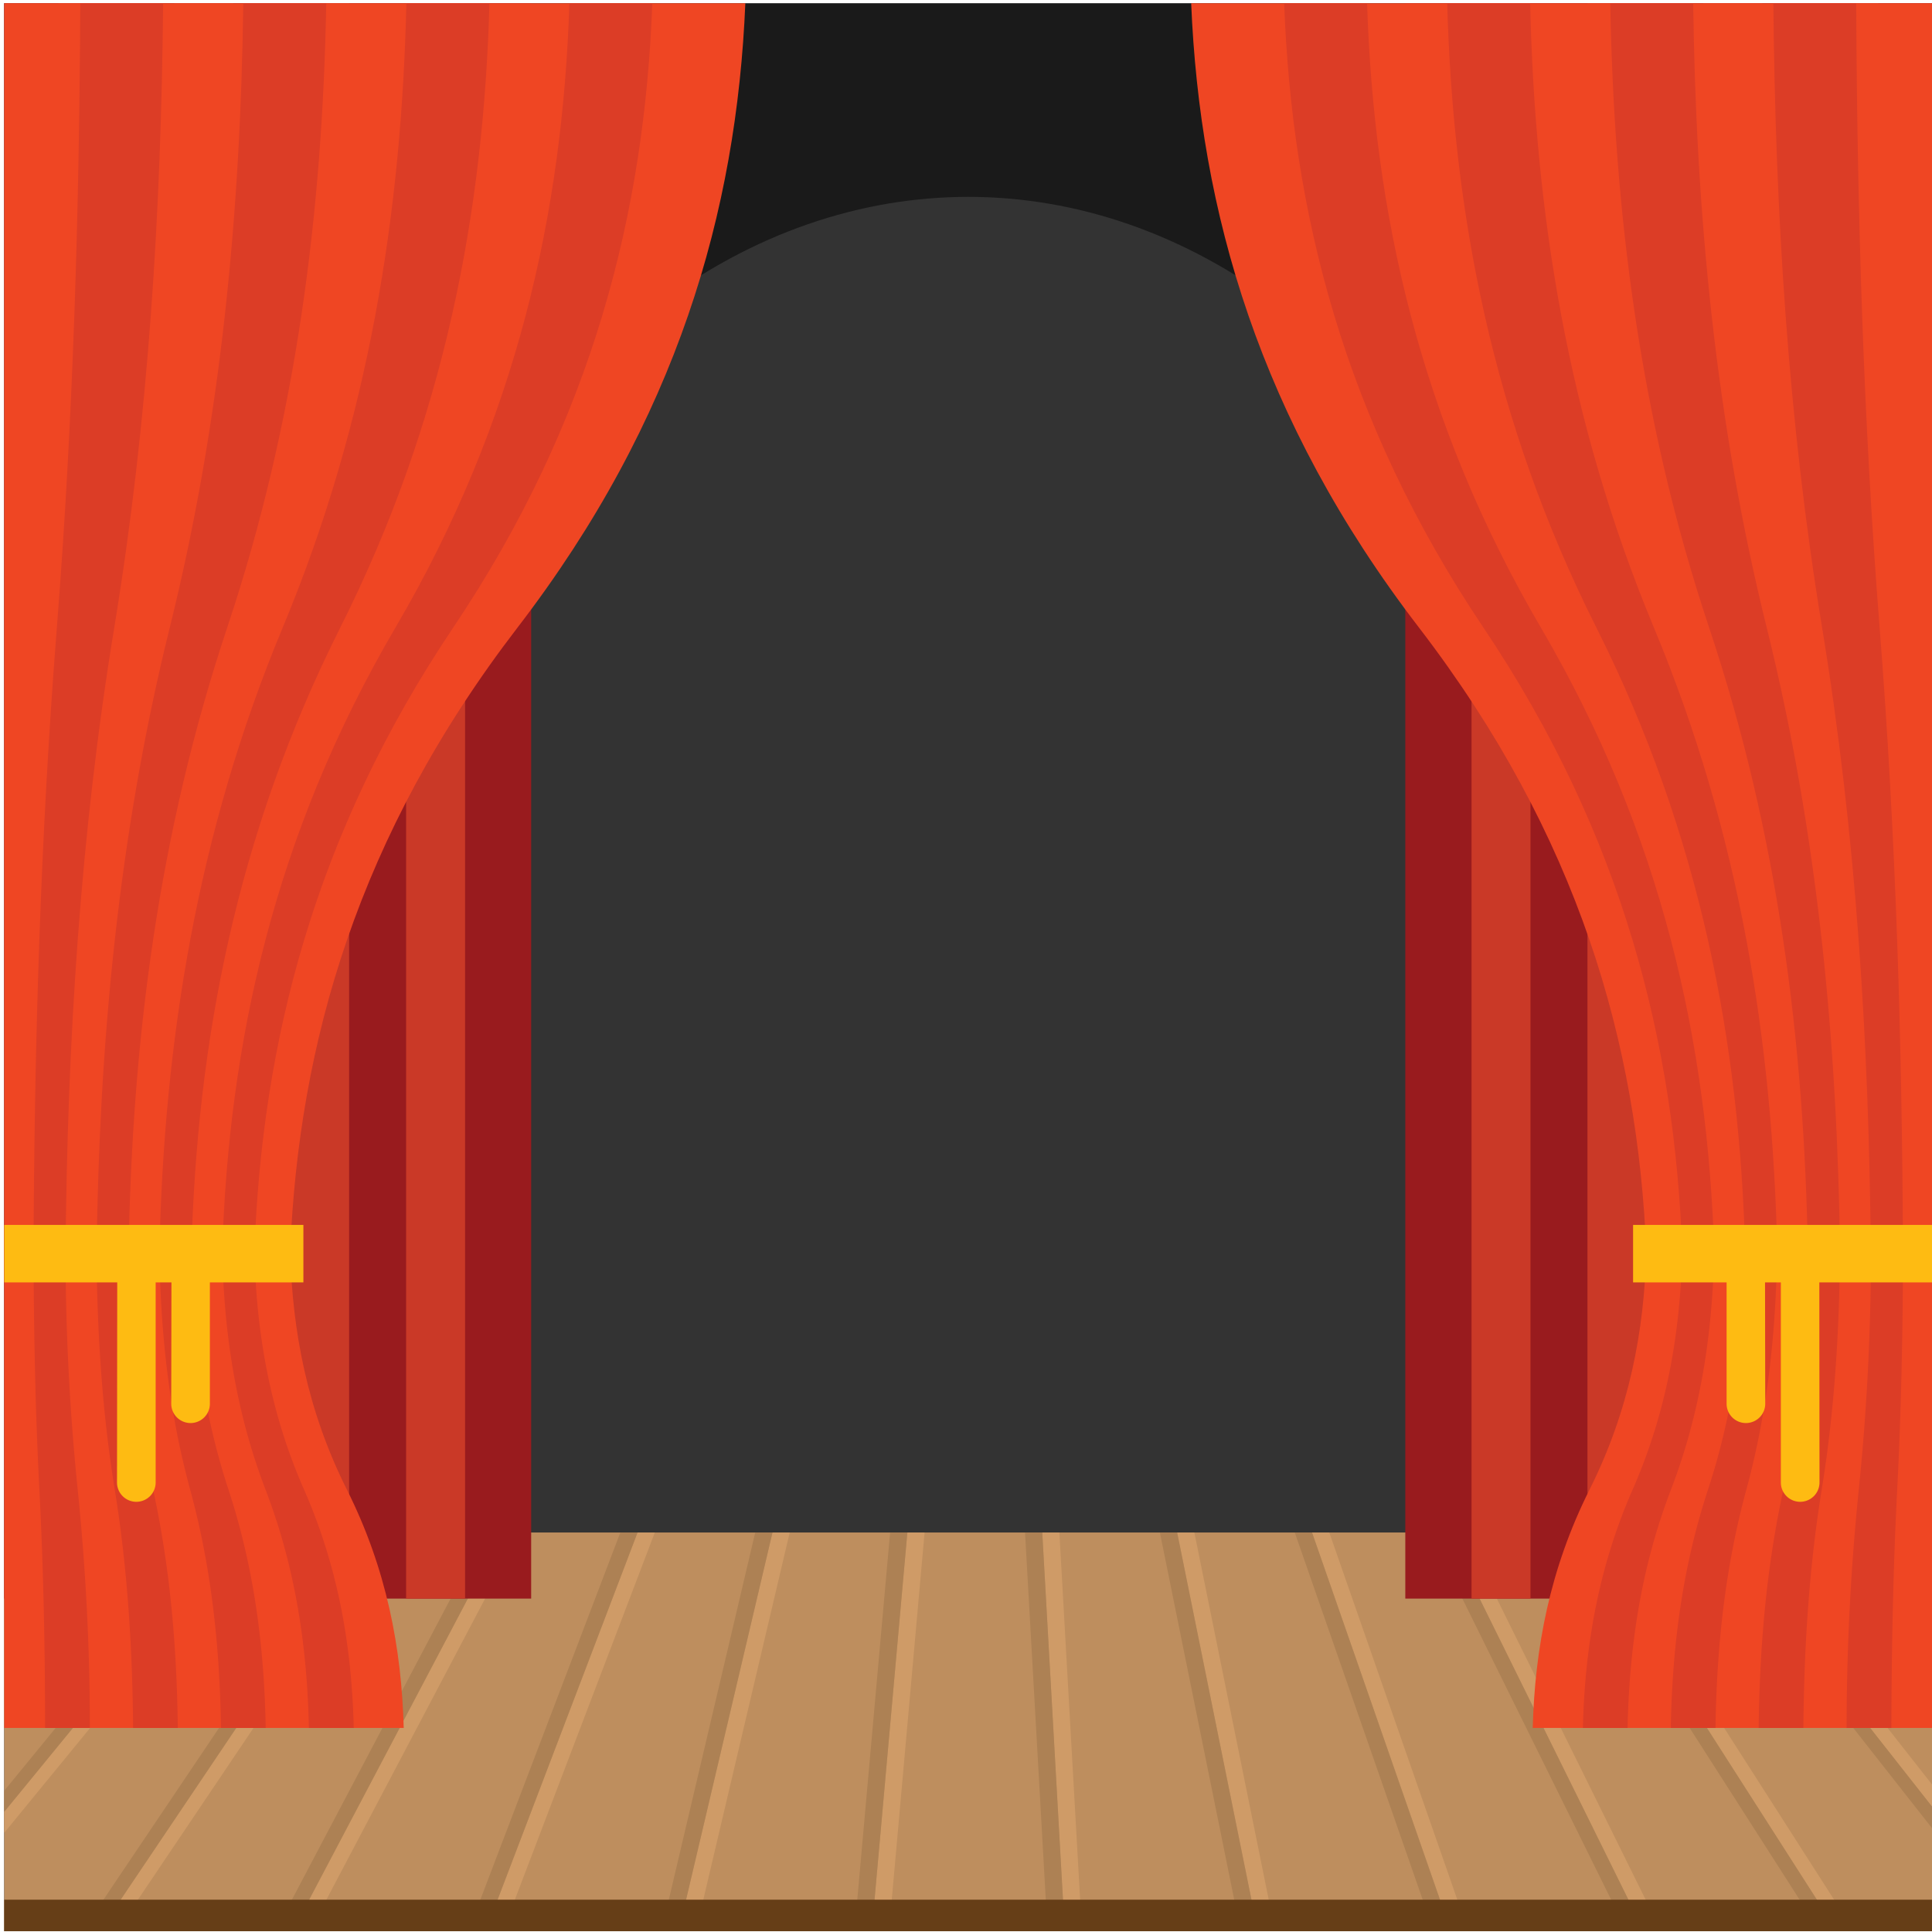 <svg id="publicdomainvectors.org" xmlns="http://www.w3.org/2000/svg" viewBox="0 0 600 600"><defs><style>.cls-1{fill:#1a1a1a;}.cls-2{fill:#333;}.cls-3{fill:#be8e5e;}.cls-4{fill:#cf9b67;}.cls-11,.cls-4,.cls-5,.cls-7,.cls-8,.cls-9{fill-rule:evenodd;}.cls-5{fill:#ad8154;}.cls-6{fill:#991b1e;}.cls-7{fill:#ca3927;}.cls-8{fill:#ef4623;}.cls-9{fill:#dc3d26;}.cls-10,.cls-11{fill:#febb12;}.cls-12{fill:#663e17;}</style></defs><title>curtains</title><rect class="cls-1" x="1.32" y="1" width="598.76" height="598.76"/><ellipse class="cls-2" cx="300.7" cy="315.29" rx="194.3" ry="254.15"/><rect class="cls-3" x="1.32" y="475.93" width="598.76" height="123.83"/><polygon class="cls-4" points="72.33 475.93 77.69 475.93 1.32 569.19 1.32 562.65 72.33 475.93"/><path class="cls-4" d="M114.22,475.93h5.36L36.24,599.76H30.88Z"/><path class="cls-4" d="M156.11,475.93h5.36L96.2,599.76H90.84Q123.48,537.84,156.11,475.93Z"/><path class="cls-4" d="M198,475.93h5.36q-23.6,61.92-47.2,123.83H150.8Q174.4,537.84,198,475.93Z"/><path class="cls-4" d="M239.9,475.93h5.35q-14.56,61.92-29.14,123.83h-5.35Q225.33,537.84,239.9,475.93Z"/><path class="cls-4" d="M281.79,475.93h5.35L276.07,599.76h-5.35Z"/><path class="cls-4" d="M323.68,475.93H329q3.51,61.92,7,123.83h-5.36Z"/><path class="cls-4" d="M365.57,475.93h5.35Q383.46,537.85,396,599.76h-5.36Q378.1,537.84,365.57,475.93Z"/><path class="cls-4" d="M407.46,475.93h5.36Q434.38,537.85,456,599.76h-5.36Z"/><path class="cls-4" d="M449.35,475.93h5.36l61.2,123.83h-5.36Z"/><path class="cls-4" d="M491.24,475.93h5.36l79.26,123.83h-5.35Z"/><path class="cls-5" d="M527.78,475.93h5.35l67,85.16v6.82l-72.3-92Zm-460.8,0h5.35l-71,86.72v-6.54L67,475.93Zm41.89,0L25.53,599.76h5.35l83.34-123.83Zm41.89,0h5.35q-32.62,61.92-65.27,123.83H85.49q32.63-61.92,65.27-123.83Zm41.89,0L145.44,599.76h5.36Q174.4,537.84,198,475.93Zm41.89,0h5.36q-14.58,61.92-29.14,123.83H205.4Q220,537.84,234.54,475.93Zm41.89,0h5.36L270.72,599.76h-5.36l11.07-123.83Zm41.89,0h5.36l7,123.83h-5.35q-3.49-61.92-7-123.83Zm41.89,0h5.36q12.53,61.92,25.06,123.83h-5.35q-12.54-61.92-25.07-123.83Zm41.89,0h5.36l43.13,123.83h-5.35L402.1,475.93Zm41.9,0q30.58,61.92,61.19,123.83h5.36l-61.2-123.83Zm41.89,0,79.26,123.83h5.36L491.24,475.93Z"/><polygon class="cls-4" points="533.13 475.93 538.49 475.93 600.08 554.28 600.08 561.1 533.13 475.93"/><rect class="cls-6" x="1.32" y="1" width="163.64" height="495.46"/><path class="cls-7" d="M90.12,1h18.3V496.46H90.12V1Zm36,0h18.31V496.46H126.12V1Zm-108,0H36.42V496.46H18.11V1Zm36,0h18.3V496.46H54.12Z"/><path class="cls-8" d="M1.32,1H231.47c-2.7,64.62-21.12,129.28-70.73,193.87s-68,129.21-70.63,193.8H1.32V1Z"/><path class="cls-9" d="M126.2,1H152c-1.77,64.62-13.84,129.28-46.31,193.87S61.15,324.08,59.43,388.67H49.49c1.45-64.59,11.4-129.21,38.32-193.8S124.72,65.62,126.2,1Zm50.63,0c-2.07,64.62-16.12,129.28-54,193.87S71.05,324.08,69,388.67H79c2.34-64.59,18.39-129.22,61.77-193.8S200.21,65.62,202.58,1ZM24.93,1c-.3,64.62-2.19,129.29-7.27,193.87s-7,129.21-7.25,193.8h9.94c.57-64.59,4.51-129.21,15.14-193.8S50.06,65.62,50.66,1ZM75.56,1c-.87,64.62-6.82,129.29-22.83,193.87S30.82,324.08,30,388.67h9.94C41,324.08,49,259.46,70.57,194.87S100.14,65.62,101.32,1Z"/><path class="cls-8" d="M1.32,536.63H125.38c-.67-24.65-5.26-49.31-17.64-74s-16.95-49.34-17.63-74H1.32v148Z"/><path class="cls-9" d="M68.63,536.63H82.52c-.45-24.65-3.45-49.31-11.56-74s-11.09-49.34-11.53-74H49.49c.37,24.66,2.85,49.35,9.57,74s9.2,49.31,9.57,74Zm27.3,0c-.52-24.65-4-49.31-13.46-74s-12.93-49.34-13.45-74H79c.6,24.66,4.6,49.35,15.43,74s14.83,49.31,15.43,74Zm-81.89,0H27.91a726.72,726.72,0,0,0-3.78-74,733.46,733.46,0,0,1-3.78-74H10.42c.06,24.66.54,49.34,1.81,74S14,512,14,536.63Zm27.3,0c-.22-24.65-1.7-49.32-5.7-74s-5.47-49.34-5.69-74h9.94c.3,24.66,2.29,49.35,7.66,74s7.37,49.31,7.67,74Z"/><rect class="cls-10" x="1.32" y="380.41" width="92.9" height="17.85"/><path class="cls-11" d="M36.42,388.67H48.34V460.4a6,6,0,0,1-6,6h0a6,6,0,0,1-6-6Z"/><path class="cls-11" d="M53.26,388.67H65.18v47.27a6,6,0,0,1-6,6h0a6,6,0,0,1-6-6Z"/><rect class="cls-6" x="436.43" y="1" width="163.64" height="495.46"/><path class="cls-7" d="M511.27,1H493V496.46h18.3V1Zm-36,0H457V496.46h18.3V1Zm108,0H565V496.46h18.3V1Zm-36,0H529V496.46h18.31Z"/><path class="cls-8" d="M600.08,1H369.93c2.69,64.62,21.12,129.28,70.72,193.87s68,129.21,70.63,193.8h88.8V1Z"/><path class="cls-9" d="M475.2,1H449.44c1.78,64.62,13.85,129.28,46.31,193.87S540.24,324.08,542,388.67h9.95c-1.45-64.59-11.41-129.21-38.33-193.8S476.67,65.62,475.2,1ZM424.56,1c2.07,64.62,16.12,129.28,53.95,193.87s51.83,129.21,53.86,193.8h-9.92c-2.35-64.59-18.4-129.22-61.78-193.8S401.18,65.62,398.81,1Zm151.9,0c.3,64.62,2.19,129.29,7.27,193.87s7,129.21,7.25,193.8H581c-.57-64.59-4.51-129.21-15.14-193.8S551.33,65.62,550.73,1ZM525.83,1c.87,64.62,6.82,129.29,22.83,193.87s21.91,129.21,22.79,193.8h-10c-1.15-64.59-9.12-129.21-30.68-193.8S501.25,65.62,500.08,1Z"/><path class="cls-8" d="M600.08,536.63H476c.67-24.65,5.26-49.31,17.64-74s17-49.34,17.63-74h88.8v148Z"/><path class="cls-9" d="M532.76,536.63H518.88c.44-24.65,3.44-49.31,11.55-74s11.09-49.34,11.53-74h9.94c-.37,24.66-2.85,49.35-9.56,74s-9.21,49.31-9.58,74Zm-27.3,0c.53-24.65,4-49.31,13.47-74s12.92-49.34,13.44-74h-9.93c-.6,24.66-4.6,49.35-15.42,74s-14.84,49.31-15.44,74Zm81.89,0H573.48a729.61,729.61,0,0,1,3.78-74,730.54,730.54,0,0,0,3.78-74H591c-.06,24.66-.54,49.34-1.81,74s-1.74,49.31-1.81,74Zm-27.3,0c.23-24.65,1.7-49.32,5.7-74s5.47-49.34,5.69-74H561.5c-.29,24.66-2.29,49.35-7.66,74s-7.37,49.31-7.67,74Z"/><rect class="cls-10" x="507.17" y="380.41" width="92.9" height="17.85"/><path class="cls-11" d="M565,388.67H553.06V460.4a6,6,0,0,0,6,6h0a6,6,0,0,0,6-6Z"/><path class="cls-11" d="M548.13,388.67H536.21v47.27a6,6,0,0,0,6,6h0a6,6,0,0,0,6-6Z"/><rect class="cls-12" x="1.32" y="589.97" width="598.76" height="9.79"/></svg>